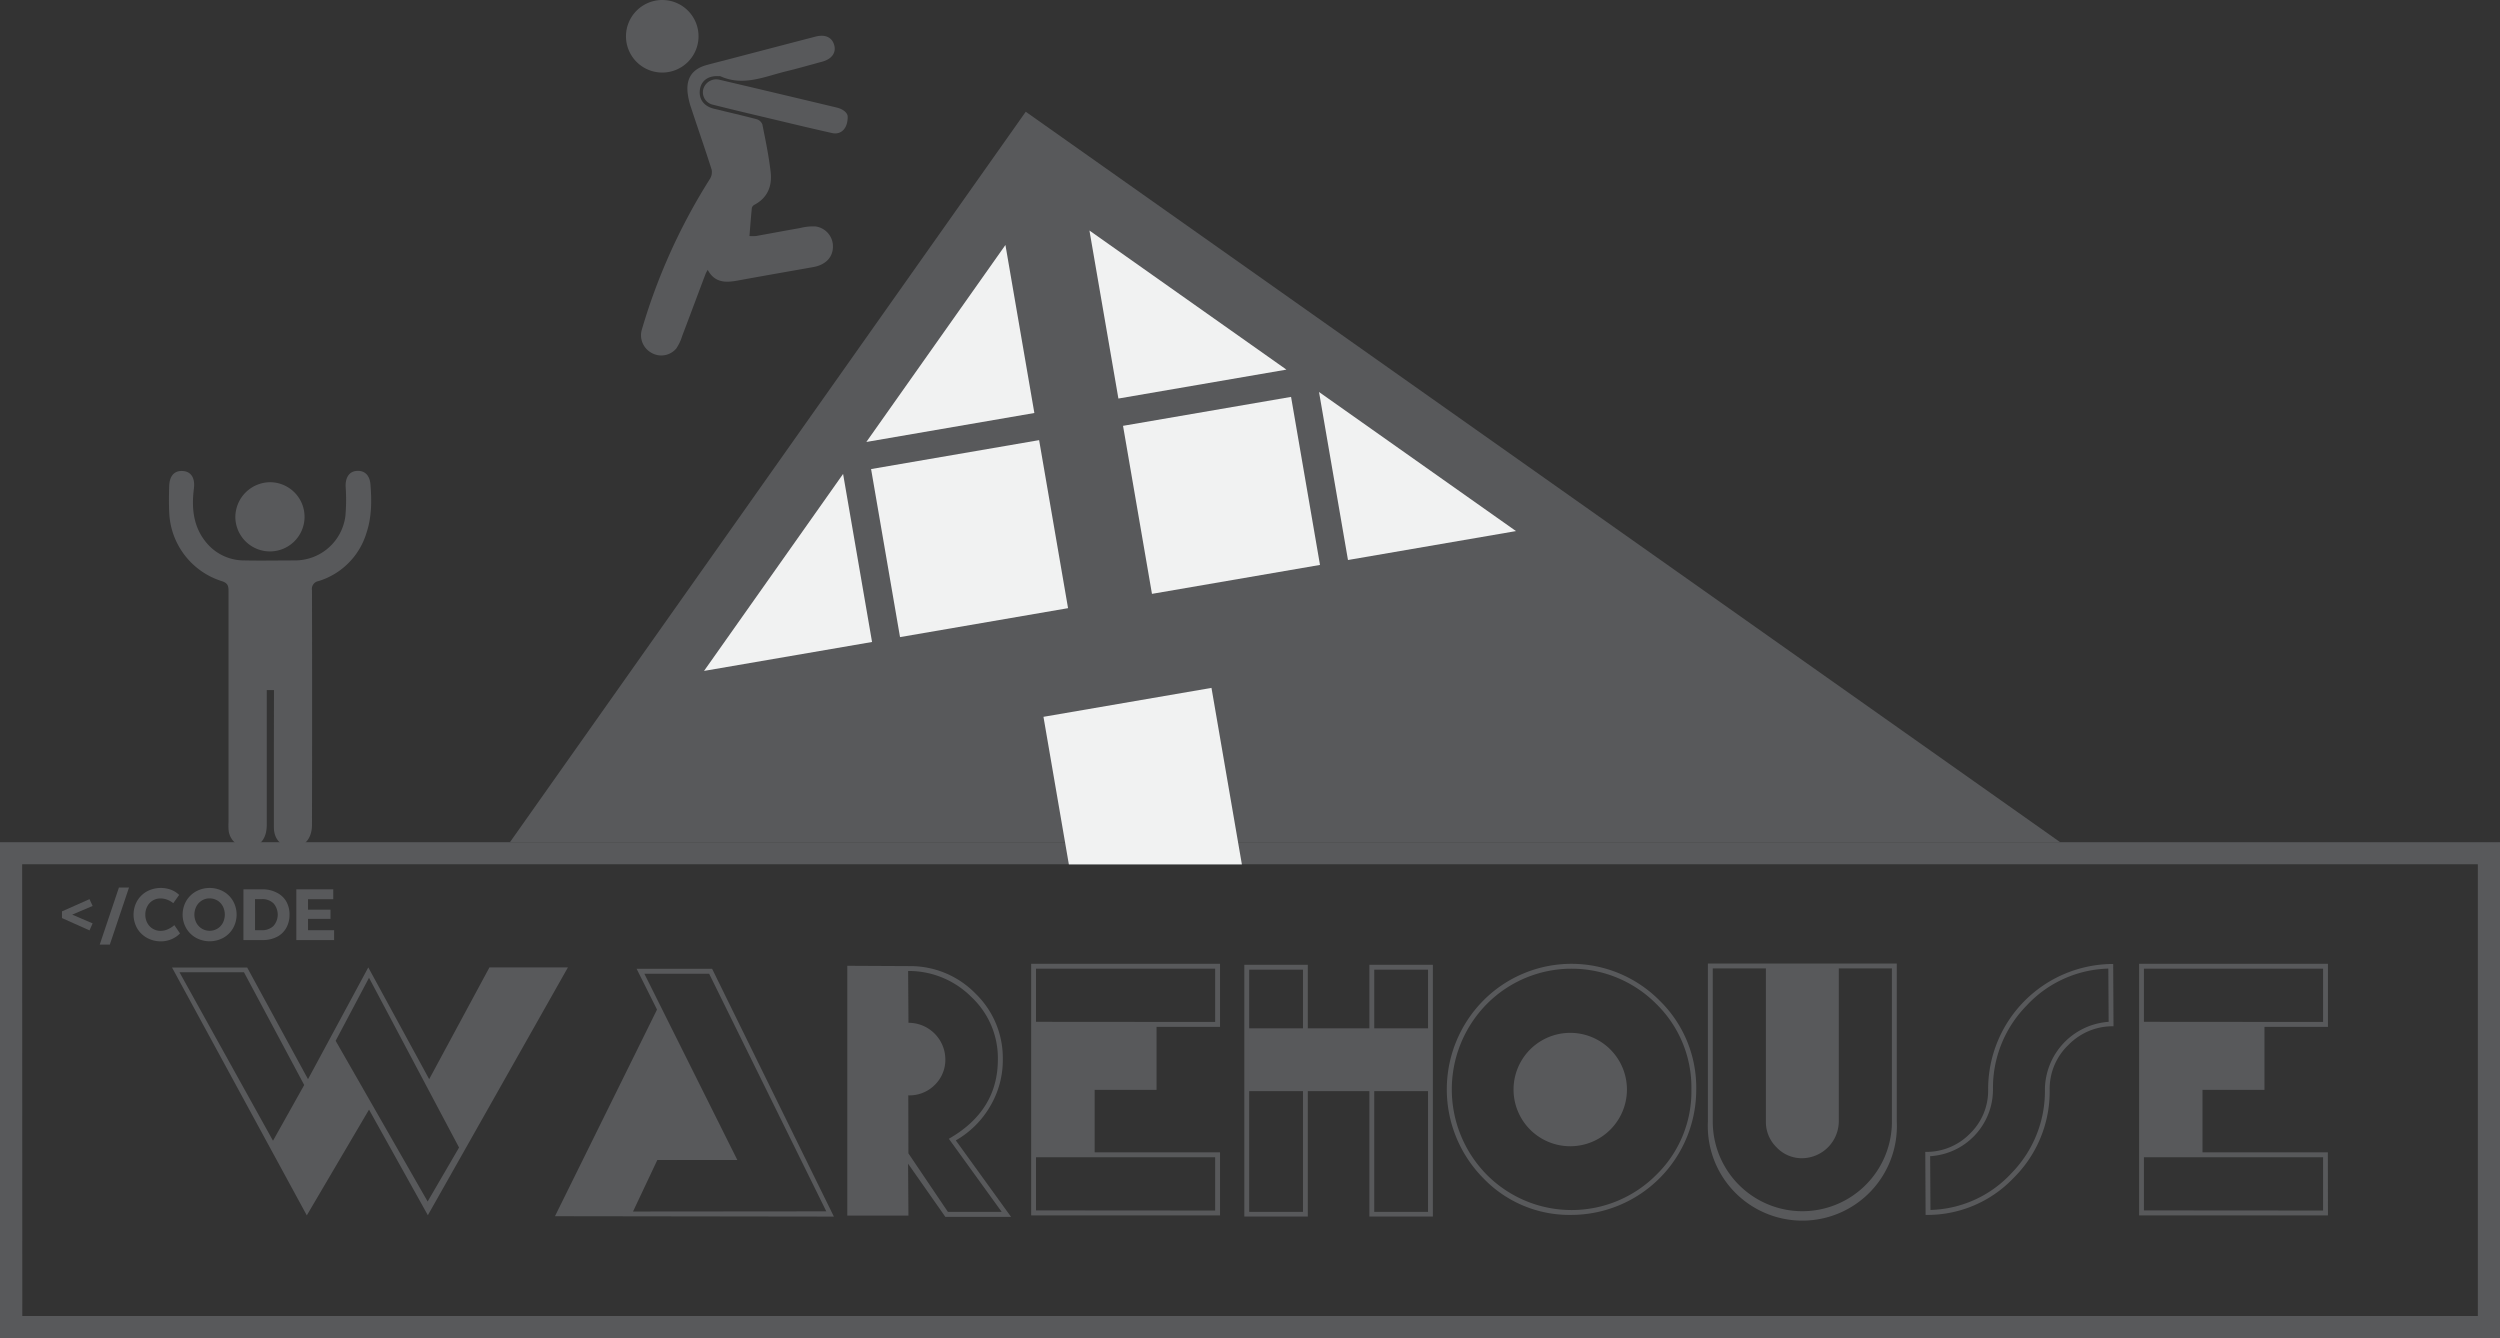 <svg xmlns="http://www.w3.org/2000/svg" viewBox="0 0 713.92 382.14"><rect x="0" y="0" width="713.92" height="382.14" fill="#333333" stroke="none"/><defs><style>.cls-1{fill:#58595b;}.cls-2{fill:#f1f2f2;}</style></defs><g id="Layer_1" data-name="Layer 1"><path class="cls-1" d="M857,691.07H143V549.44H857Zm-707.59-6.33H850.63v-129H149.37Z" transform="translate(-143.04 -308.93)"/><path class="cls-1" d="M345.14,386c2.11,3.87,5.36,3.65,8.83,3,7.1-1.31,14.21-2.53,21.31-3.8,3.51-.62,5.58-2.77,5.62-5.78a5.74,5.74,0,0,0-5-5.83,15.13,15.13,0,0,0-4.36.46c-4.21.73-8.41,1.53-12.61,2.28a11.32,11.32,0,0,1-1.87,0c.22-2.71.42-5.34.68-8a1.42,1.42,0,0,1,.7-.9c3.81-2,5.13-5.39,4.68-9.34-.52-4.58-1.47-9.1-2.37-13.62a2.51,2.51,0,0,0-1.6-1.49c-4.06-1.07-8.15-2-12.23-3-2.91-.71-4.41-2.79-4-5.51.37-2.52,2.43-4,5.4-3.78a1.45,1.45,0,0,1,.42,0c6.57,3,12.7.07,18.93-1.43,3.4-.82,6.76-1.8,10.14-2.71,2.78-.76,4.08-2.57,3.44-4.79s-2.61-3.08-5.3-2.38c-8.74,2.26-17.47,4.56-26.2,6.84-1.62.42-3.25.82-4.87,1.27-4,1.08-5.85,3.6-5.5,7.7a19.87,19.87,0,0,0,1,4.47c1.94,5.91,4,11.78,5.88,17.7a3.67,3.67,0,0,1-.49,2.66,169.76,169.76,0,0,0-19.43,43,5.71,5.71,0,0,0,2.71,6.65,5.6,5.6,0,0,0,7.09-1.19,12.92,12.92,0,0,0,1.69-3.55c2.27-5.95,4.48-11.92,6.73-17.87A10.42,10.42,0,0,1,345.14,386Z" transform="translate(-143.04 -308.93)"/><path class="cls-1" d="M321.8,319.32a10.36,10.36,0,1,0,10.26-10.39A10.38,10.38,0,0,0,321.8,319.32Z" transform="translate(-143.04 -308.93)"/><path class="cls-1" d="M385.11,342.25c0-1.06-1.25-2.16-3.14-2.61q-16.71-4-33.45-7.93a3.84,3.84,0,0,0-4.63,2.64,3.62,3.62,0,0,0,2.74,4.48c6.3,1.59,12.62,3.07,18.94,4.57,5,1.2,10.06,2.4,15.11,3.53C383.12,347.48,385.15,345.74,385.11,342.25Z" transform="translate(-143.04 -308.93)"/><polygon class="cls-1" points="145.62 240.51 292.92 31.91 588.33 240.51 145.62 240.51"/><polygon class="cls-2" points="432.92 151.66 384.94 159.92 376.67 111.94 432.92 151.66"/><polygon class="cls-2" points="367.36 105.55 319.38 113.81 311.11 65.83 367.36 105.55"/><rect class="cls-2" x="467.54" y="426.02" width="48.69" height="48.69" transform="translate(-212.35 -218.9) rotate(-9.77)"/><polygon class="cls-2" points="354.64 246.84 305.23 246.84 297.98 204.7 345.96 196.44 354.64 246.84"/><polygon class="cls-2" points="201.05 191.59 249.03 183.33 240.76 135.34 201.05 191.59"/><polygon class="cls-2" points="247.4 126.21 295.38 117.94 287.12 69.96 247.4 126.21"/><rect class="cls-2" x="395.56" y="438.41" width="48.69" height="48.69" transform="translate(769.22 538.6) rotate(170.23)"/><path class="cls-1" d="M221.28,506h-2.06v2.26q0,18.09,0,36.19c0,3.31-1.32,5.49-3.67,6.22a5.49,5.49,0,0,1-7.25-5,19,19,0,0,1,0-2q0-33,0-66c0-1.54-.3-2.26-1.94-2.79a21.46,21.46,0,0,1-15-19.68c-.12-2.52-.08-5.06,0-7.58.14-3,1.65-4.45,4.14-4.16,2.23.26,3.28,2.13,2.91,5-.72,5.73-.16,11.2,3.84,15.76a13.94,13.94,0,0,0,10.6,4.75c4.8.1,9.6,0,14.4,0a14.5,14.5,0,0,0,14.42-12.65,52.74,52.74,0,0,0,.08-8.34c-.12-2.57.93-4.34,3-4.56,2.34-.25,3.86,1.15,4.08,3.83.38,4.73.37,9.44-1.18,14A20.61,20.61,0,0,1,234,474.87a2.27,2.27,0,0,0-1.87,2.64q.08,33.5,0,67c0,4.43-2.84,7-6.75,6.2-2.59-.55-4.12-2.55-4.13-5.56,0-8,0-16,0-24Z" transform="translate(-143.04 -308.93)"/><path class="cls-1" d="M220.38,446.64a9.88,9.88,0,1,1-10.13,9.71A10,10,0,0,1,220.38,446.64Z" transform="translate(-143.04 -308.93)"/><path class="cls-1" d="M305.22,585.19l-40,70.77L248.42,625.8,230.65,656l-38.48-70.77h21.46L231,617.11l17.21-31.92,17.39,31.92,17.21-31.92Zm-75.31,33.58-17.2-32.19H194.3L221,634.69Zm44.22,17.86-25.71-48.48-9.53,18,26.27,45.89Z" transform="translate(-143.04 -308.93)"/><path class="cls-1" d="M301.52,656.24l29.14-59-5.83-11.66h21.56l34.78,70.77ZM379,654.85,345.55,587h-18.5l26.55,53.19H330.75l-6.94,14.71Z" transform="translate(-143.04 -308.93)"/><path class="cls-1" d="M431.77,656.43H413l-10.64-15.18.1,14.81H385V584.73l17.76.09a26,26,0,0,1,18.88,7.87,25.59,25.59,0,0,1,7.77,18.78,25.87,25.87,0,0,1-3.66,13.46,26.59,26.59,0,0,1-9.76,9.66Zm-29.32-18.14L413.73,655h15.36L414,634.13q14-8,14-22.66a23.94,23.94,0,0,0-7.54-17.81,25.29,25.29,0,0,0-18.09-7.45l.1,14.8A10.5,10.5,0,0,1,413,611.47a10,10,0,0,1-3,7.26,10.19,10.19,0,0,1-7.58,3Z" transform="translate(-143.04 -308.93)"/><path class="cls-1" d="M491.44,656H437.51V584.17h53.93v18H473.31v18H455.64V638h35.8Zm-1.39-55.23V585.56H438.89v15.17Zm0,53.85V639.4H438.89v15.18Z" transform="translate(-143.04 -308.93)"/><path class="cls-1" d="M552.22,656.33H534.09v-35.8H516.51v35.8H498.38V584.45h18.13v18.13h17.58V584.45h18.13Zm-37.09-53.75V585.84H499.77v16.74Zm-15.36,17.95V655h15.36V620.53Zm51.07-17.95V585.84H535.48v16.74Zm-15.36,17.95V655h15.36V620.53Z" transform="translate(-143.04 -308.93)"/><path class="cls-1" d="M627.43,620.07a35.76,35.76,0,0,1-35.71,35.8,34.07,34.07,0,0,1-25.11-10.5,36.07,36.07,0,0,1,0-50.7,35.45,35.45,0,0,1,50.37,0A34.69,34.69,0,0,1,627.43,620.07Zm-1.38,0a33.34,33.34,0,0,0-10-24.42,34.1,34.1,0,0,0-48.43,0,34.73,34.73,0,0,0,0,48.75,34.13,34.13,0,0,0,48.43,0A33.23,33.23,0,0,0,626.05,620.07Zm-18.41,0a16.19,16.19,0,1,1-32.38,0,16.19,16.19,0,0,1,32.38,0Z" transform="translate(-143.04 -308.93)"/><path class="cls-1" d="M684.7,629.23a27,27,0,1,1-53.94,0V584.08H684.7Zm-1.39,0V585.47H668.14v43.76a10.59,10.59,0,0,1-10.45,10.45,9.87,9.87,0,0,1-7.31-3.1,10.1,10.1,0,0,1-3.06-7.35V585.47H632.15v43.76a25.58,25.58,0,1,0,51.16,0Z" transform="translate(-143.04 -308.93)"/><path class="cls-1" d="M746.59,602a17.6,17.6,0,0,0-12.86,5.32,17.29,17.29,0,0,0-5.37,12.72A34.7,34.7,0,0,1,718,645.37a33.92,33.92,0,0,1-25.07,10.5l-.09-18a17.37,17.37,0,0,0,12.72-5.18,17.07,17.07,0,0,0,5.23-12.58,35.76,35.76,0,0,1,35.71-35.9Zm-1.39-1.3-.09-15.17a33,33,0,0,0-23.36,10.59,33.5,33.5,0,0,0-9.58,23.92,19.07,19.07,0,0,1-17.94,19.06l.09,15.35a32.64,32.64,0,0,0,23.17-10.54A33.44,33.44,0,0,0,727,620.07a19.57,19.57,0,0,1,18.22-19.34Z" transform="translate(-143.04 -308.93)"/><path class="cls-1" d="M807.83,656H753.9V584.17h53.93v18H789.7v18H772V638h35.8Zm-1.39-55.23V585.56H755.28v15.17Zm0,53.85V639.4H755.28v15.18Z" transform="translate(-143.04 -308.93)"/><path class="cls-1" d="M163.66,570.12l5.83,2.5-.89,2-7.86-3.52v-1.91l7.86-3.49.89,1.94Z" transform="translate(-143.04 -308.93)"/><path class="cls-1" d="M171.52,578.68l5.48-16.3h2.88l-5.48,16.3Z" transform="translate(-143.04 -308.93)"/><path class="cls-1" d="M194.2,564.49l-1.68,2.36a6.12,6.12,0,0,0-1.74-1,5.35,5.35,0,0,0-1.88-.35,4.25,4.25,0,0,0-2.25.6,4.1,4.1,0,0,0-1.55,1.67,4.94,4.94,0,0,0-.56,2.37,4.85,4.85,0,0,0,.58,2.38,4.2,4.2,0,0,0,1.57,1.64,4.27,4.27,0,0,0,2.21.59,4.94,4.94,0,0,0,2.1-.46,7.31,7.31,0,0,0,1.83-1.17l1.62,2.37a7.54,7.54,0,0,1-2.51,1.68,7.74,7.74,0,0,1-3,.58,8.07,8.07,0,0,1-3.93-1,7.32,7.32,0,0,1-2.8-2.72,7.94,7.94,0,0,1,0-7.82,7.34,7.34,0,0,1,2.8-2.73,8.47,8.47,0,0,1,6.82-.48A6.83,6.83,0,0,1,194.2,564.49Z" transform="translate(-143.04 -308.93)"/><path class="cls-1" d="M209.58,566.21a7.92,7.92,0,0,1,0,7.81,7.32,7.32,0,0,1-2.79,2.73,8.17,8.17,0,0,1-7.76,0,7.41,7.41,0,0,1-2.8-2.73,7.85,7.85,0,0,1,0-7.81,7.41,7.41,0,0,1,2.8-2.73,8.17,8.17,0,0,1,7.76,0A7.32,7.32,0,0,1,209.58,566.21Zm-10.44,1.52a5.12,5.12,0,0,0,0,4.77,4.3,4.3,0,0,0,1.58,1.64,4.21,4.21,0,0,0,2.17.59,4.22,4.22,0,0,0,3.77-2.23,5.21,5.21,0,0,0,0-4.78,4.23,4.23,0,0,0-1.57-1.65,4.29,4.29,0,0,0-2.2-.59,4.21,4.21,0,0,0-2.17.59A4.28,4.28,0,0,0,199.14,567.73Z" transform="translate(-143.04 -308.93)"/><path class="cls-1" d="M224.82,566.41a7.57,7.57,0,0,1,.9,3.71,7.65,7.65,0,0,1-.9,3.73,6.4,6.4,0,0,1-2.64,2.59,8.72,8.72,0,0,1-4.16.94h-5.46V562.89H218a8.61,8.61,0,0,1,4.16,1A6.36,6.36,0,0,1,224.82,566.41Zm-8.95,8.15h1.86a4.54,4.54,0,0,0,3.43-1.24,4.9,4.9,0,0,0,0-6.41,4.6,4.6,0,0,0-3.44-1.22h-1.86Z" transform="translate(-143.04 -308.93)"/><path class="cls-1" d="M231,565.71v3h6.42v2.61H231v3.24h7.45v2.82H227.66V562.89h10.55v2.82Z" transform="translate(-143.04 -308.93)"/></g></svg>